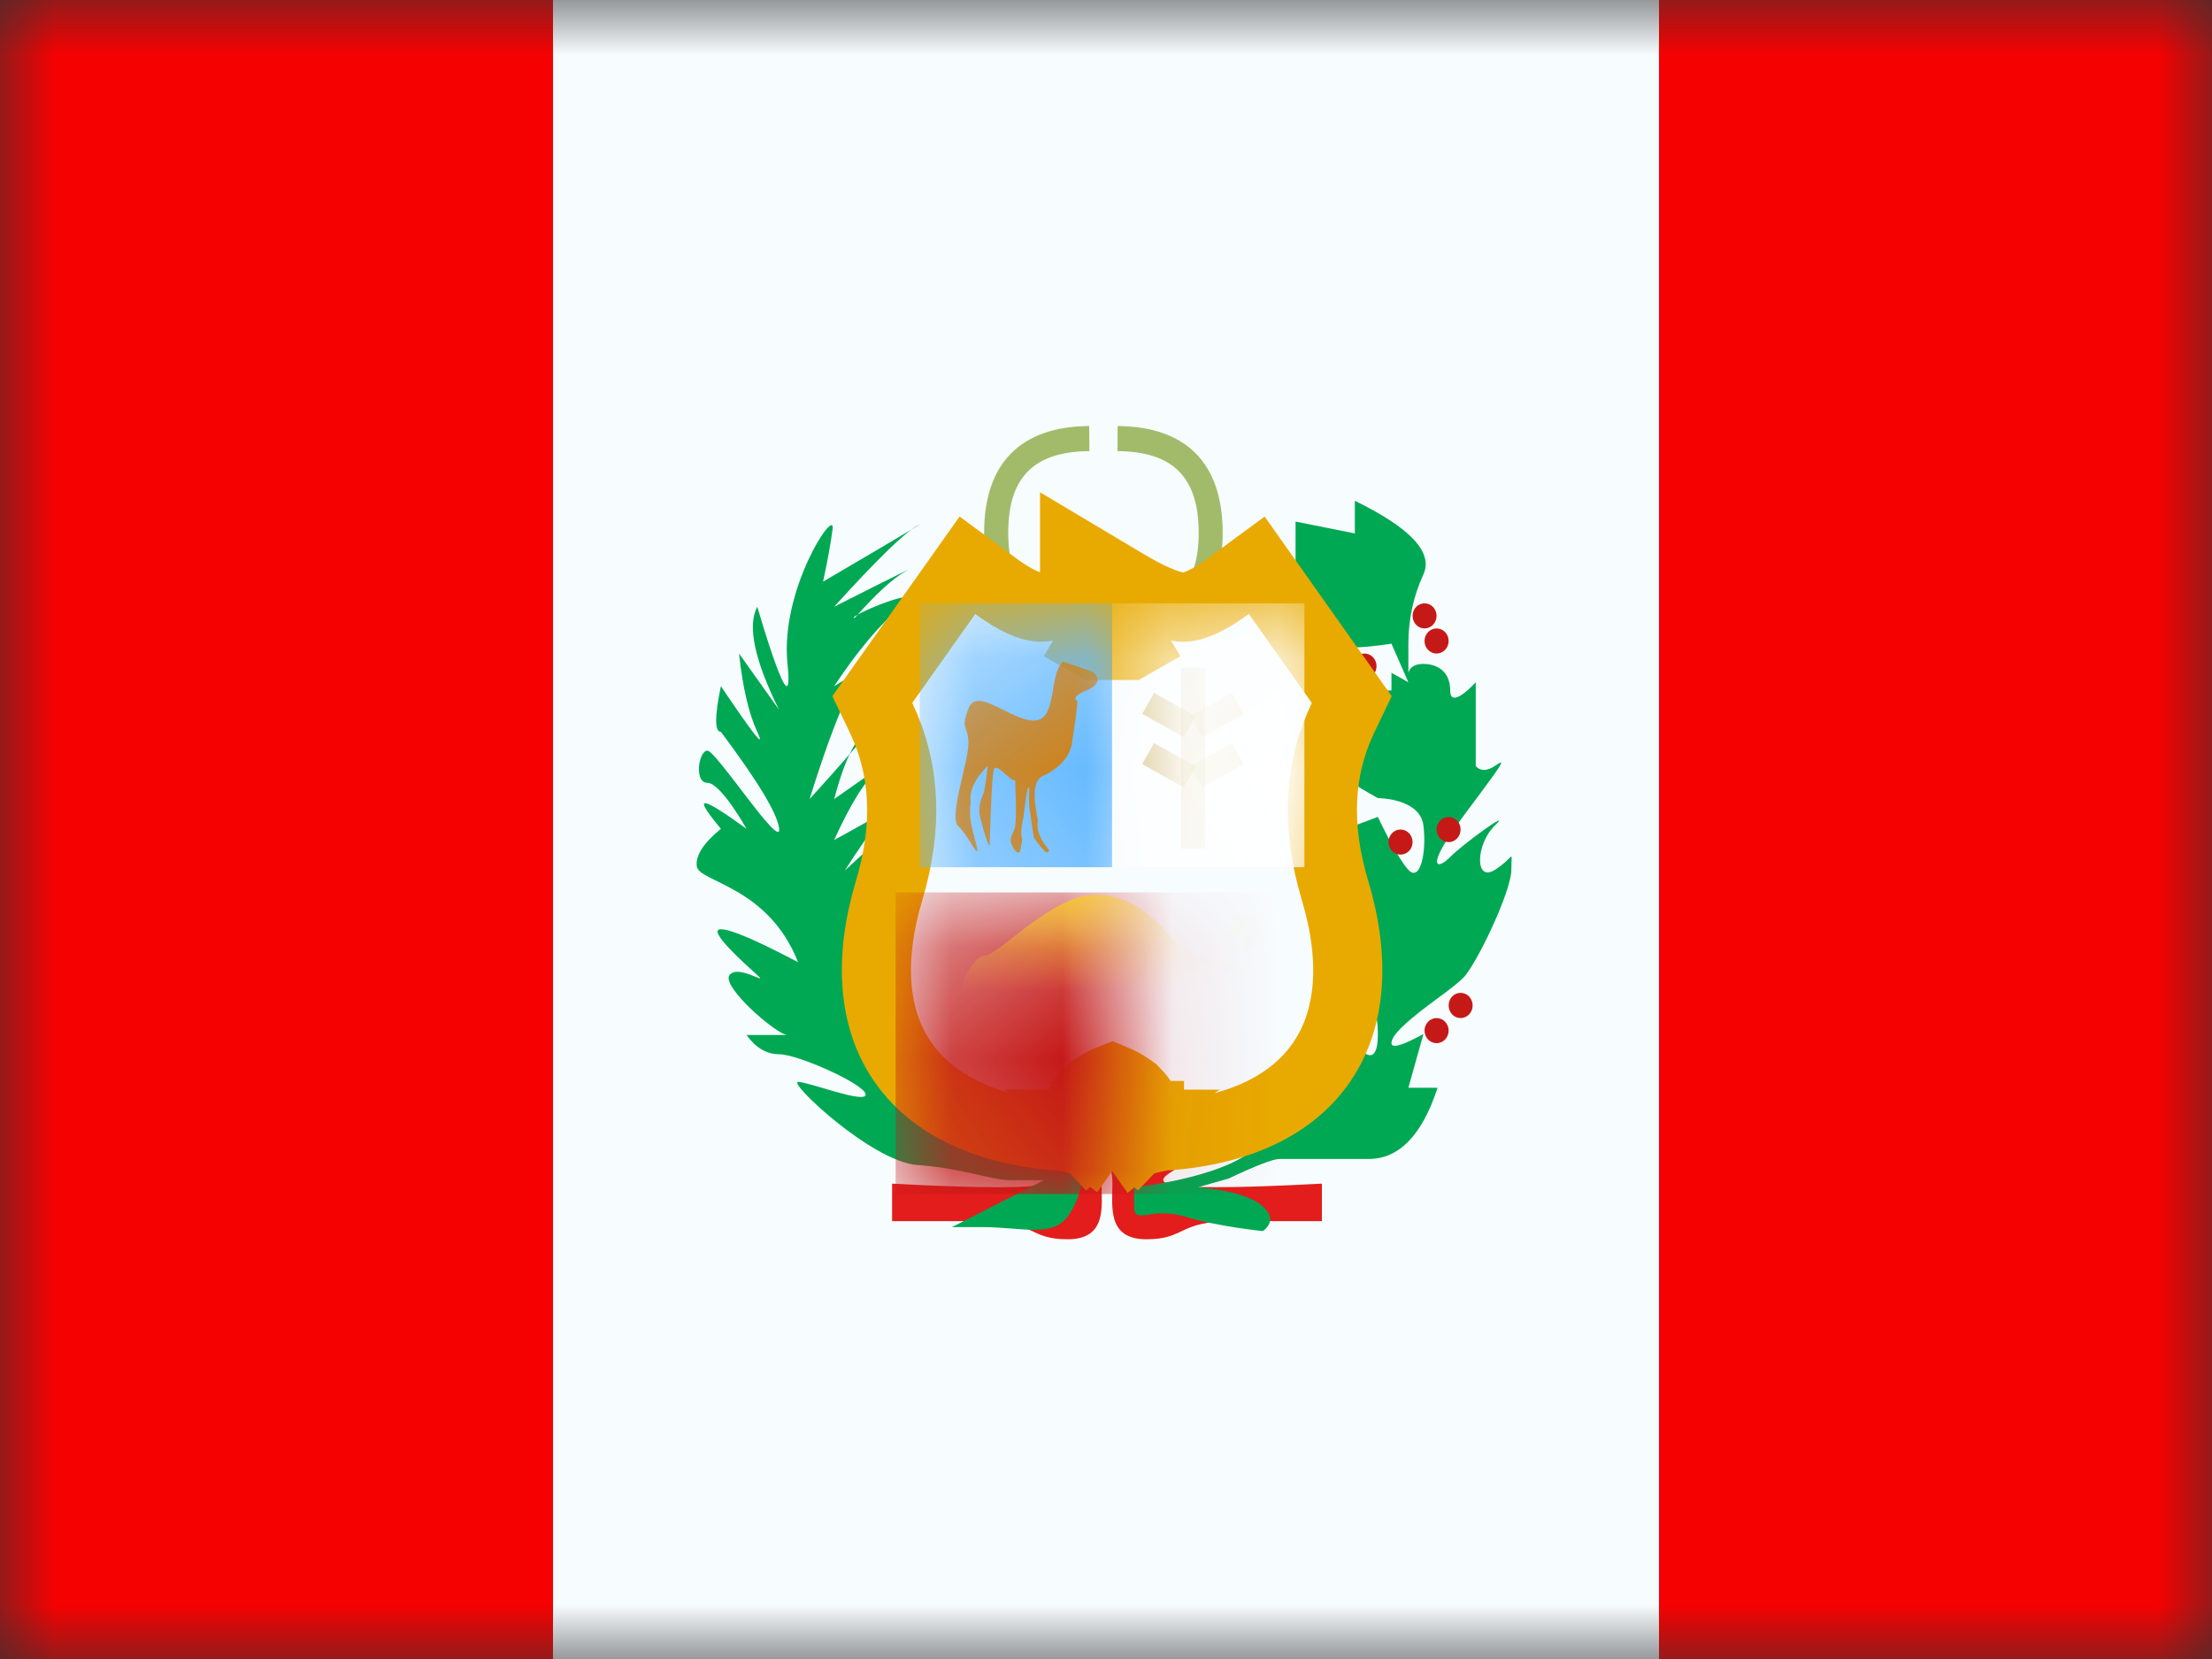 <svg xmlns="http://www.w3.org/2000/svg" xmlns:xlink="http://www.w3.org/1999/xlink" width="20" height="15" viewBox="0 0 20 15">
  <rect x="0" y="0" width="20" height="15" fill="#333333" stroke="none"/>
  <defs>
    <rect id="pe---peru-a" width="20" height="15" x="0" y="0"/>
    <path id="pe---peru-c" d="M1.874,0.127 C2.131,0.274 2.337,0.348 2.494,0.348 C2.661,0.348 2.858,0.264 3.085,0.096 L3.654,0.901 C3.399,1.437 3.369,2.032 3.564,2.687 C3.858,3.669 3.549,4.427 2.243,4.511 C2.061,4.546 1.938,4.586 1.874,4.631 C1.874,4.696 1.874,4.722 1.874,4.71 C1.874,4.69 1.865,4.671 1.848,4.653 C1.83,4.671 1.822,4.69 1.822,4.71 L1.822,4.631 C1.758,4.586 1.635,4.546 1.452,4.511 C0.147,4.427 -0.162,3.669 0.131,2.687 C0.327,2.032 0.297,1.437 0.041,0.901 L0.611,0.096 C0.838,0.264 1.035,0.348 1.202,0.348 C1.358,0.348 1.565,0.274 1.822,0.127 L1.822,0.096 C1.83,0.102 1.839,0.107 1.848,0.112 C1.856,0.107 1.865,0.102 1.874,0.096 C1.874,0.107 1.874,0.117 1.874,0.127 Z"/>
  </defs>
  <g fill="none" fill-rule="evenodd">
    <mask id="pe---peru-b" fill="#fff">
      <use xlink:href="#pe---peru-a"/>
    </mask>
    <g mask="url(#pe---peru-b)">
      <polygon fill="#F7FCFF" points="5 0 15.625 0 15.625 15 5 15"/>
      <polygon fill="#F50101" points="15 0 20 0 20 15 15 15"/>
      <polygon fill="#F50101" points="0 0 5 0 5 15 0 15"/>
      <g transform="translate(6.25 3.75)">
        <g fill="#A2BB6A" fill-rule="nonzero" transform="translate(2.609)">
          <path d="M0.98,1.716 L1.001,1.942 C0.377,2.005 0.039,1.7 0.039,1.067 C0.039,0.439 0.369,0.106 0.989,0.102 L0.991,0.329 C0.488,0.332 0.257,0.566 0.257,1.067 C0.257,1.563 0.481,1.766 0.98,1.716 Z"/>
          <path d="M2.175,1.716 L2.196,1.942 C1.572,2.005 1.235,1.7 1.235,1.067 C1.235,0.439 1.565,0.106 2.185,0.102 L2.186,0.329 C1.684,0.332 1.452,0.566 1.452,1.067 C1.452,1.563 1.677,1.766 2.175,1.716 Z" transform="matrix(-1 0 0 1 3.431 0)"/>
        </g>
        <g transform="translate(0 .682)">
          <path fill="#E31D1C" d="M1.816,6.27 C2.627,6.313 3.093,6.313 3.212,6.27 C3.392,6.206 2.88,6.061 2.88,5.928 C2.88,5.794 3.631,5.774 3.71,5.928 C3.789,6.081 3.71,6.064 3.71,6.27 C3.71,6.476 3.76,6.773 3.403,6.773 C3.046,6.773 3.12,6.609 2.623,6.609 C2.291,6.609 2.023,6.609 1.816,6.609 L1.816,6.27 Z M5.702,6.27 L5.702,6.609 C5.495,6.609 5.227,6.609 4.895,6.609 C4.398,6.609 4.472,6.773 4.115,6.773 C3.758,6.773 3.808,6.476 3.808,6.27 C3.808,6.064 3.729,6.081 3.808,5.928 C3.887,5.774 4.638,5.794 4.638,5.928 C4.638,6.061 4.126,6.206 4.306,6.27 C4.425,6.313 4.891,6.313 5.702,6.27 Z"/>
          <g transform="translate(3.913)">
            <path fill="#00A854" d="M0.091,6.302 C0.091,6.302 1.041,6.208 1.255,5.866 C1.47,5.523 1.828,4.939 1.954,4.797 C2.079,4.656 2.087,4.999 2.087,4.999 C2.087,4.999 2.295,5.294 2.295,4.917 C2.295,4.541 2.147,4.804 1.954,4.238 C1.76,3.672 1.651,3.116 1.705,3.032 C1.76,2.948 1.889,3.116 1.889,3.032 C1.889,2.976 1.889,2.894 1.889,2.784 L2.087,3.032 C2.226,2.98 2.295,2.954 2.295,2.954 C2.295,2.954 2.466,3.319 2.571,3.433 C2.676,3.546 2.738,3.281 2.707,3.032 C2.676,2.784 2.295,2.784 2.295,2.784 C2.295,2.784 1.807,2.521 1.807,2.411 C1.807,2.338 1.878,2.312 2.018,2.334 L1.954,1.993 C2.07,2.131 2.156,2.165 2.211,2.096 C2.295,1.993 2.087,1.811 2.087,1.811 C2.087,1.811 2.198,1.811 2.418,1.811 L2.418,1.651 L2.571,1.737 L2.418,1.388 C2.12,1.433 1.943,1.433 1.889,1.388 C1.807,1.321 1.551,1.058 1.551,1.058 C1.551,1.058 1.551,1.016 1.551,0.933 L1.403,0.933 L1.551,0.683 L1.551,0.284 L2.087,0.391 L2.087,0.096 C2.591,0.342 2.797,0.563 2.707,0.761 C2.616,0.959 2.571,1.168 2.571,1.388 L2.571,1.651 C2.586,1.597 2.631,1.571 2.707,1.571 C2.82,1.571 2.949,1.629 2.949,1.811 C2.949,1.993 3.18,1.737 3.18,1.737 C3.18,1.737 3.18,2.493 3.18,2.493 C3.18,2.493 3.234,2.574 3.353,2.493 C3.471,2.411 3.419,2.475 3.063,2.954 C2.707,3.433 2.835,3.434 2.949,3.317 C3.063,3.199 3.526,2.866 3.353,3.032 C3.18,3.199 3.168,3.549 3.353,3.433 C3.537,3.317 3.502,3.234 3.502,3.433 C3.502,3.631 3.177,4.307 3.063,4.413 C2.949,4.519 2.843,4.584 2.707,4.691 C2.571,4.797 2.418,4.923 2.418,4.999 C2.418,5.05 2.514,5.023 2.707,4.917 C2.616,5.241 2.571,5.403 2.571,5.403 C2.571,5.403 2.659,5.403 2.835,5.403 C2.695,5.832 2.487,6.047 2.211,6.047 C1.798,6.047 1.486,6.047 1.403,6.047 C1.348,6.047 1.195,6.106 0.945,6.224 L0.67,6.302 C0.962,6.33 1.157,6.388 1.255,6.476 C1.403,6.607 1.255,6.699 1.255,6.699 C1.255,6.699 0.85,6.659 0.548,6.567 C0.245,6.476 0.091,6.649 0.091,6.476 C0.091,6.302 0.091,6.302 0.091,6.302 Z"/>
            <path fill="#C51918" d="M2.174,1.705 C2.114,1.705 2.065,1.654 2.065,1.591 C2.065,1.528 2.114,1.477 2.174,1.477 C2.234,1.477 2.283,1.528 2.283,1.591 C2.283,1.654 2.234,1.705 2.174,1.705 Z M2.717,1.25 C2.657,1.25 2.609,1.199 2.609,1.136 C2.609,1.074 2.657,1.023 2.717,1.023 C2.777,1.023 2.826,1.074 2.826,1.136 C2.826,1.199 2.777,1.25 2.717,1.25 Z M2.826,1.477 C2.766,1.477 2.717,1.426 2.717,1.364 C2.717,1.301 2.766,1.25 2.826,1.25 C2.886,1.25 2.935,1.301 2.935,1.364 C2.935,1.426 2.886,1.477 2.826,1.477 Z M2.5,3.295 C2.44,3.295 2.391,3.245 2.391,3.182 C2.391,3.119 2.44,3.068 2.5,3.068 C2.56,3.068 2.609,3.119 2.609,3.182 C2.609,3.245 2.56,3.295 2.5,3.295 Z M2.065,4.659 C2.005,4.659 1.957,4.608 1.957,4.545 C1.957,4.483 2.005,4.432 2.065,4.432 C2.125,4.432 2.174,4.483 2.174,4.545 C2.174,4.608 2.125,4.659 2.065,4.659 Z M2.826,5 C2.766,5 2.717,4.949 2.717,4.886 C2.717,4.824 2.766,4.773 2.826,4.773 C2.886,4.773 2.935,4.824 2.935,4.886 C2.935,4.949 2.886,5 2.826,5 Z M3.043,4.773 C2.983,4.773 2.935,4.722 2.935,4.659 C2.935,4.596 2.983,4.545 3.043,4.545 C3.104,4.545 3.152,4.596 3.152,4.659 C3.152,4.722 3.104,4.773 3.043,4.773 Z M2.935,3.182 C2.875,3.182 2.826,3.131 2.826,3.068 C2.826,3.005 2.875,2.955 2.935,2.955 C2.995,2.955 3.043,3.005 3.043,3.068 C3.043,3.131 2.995,3.182 2.935,3.182 Z"/>
          </g>
          <path fill="#00A854" d="M3.553,6.102 C2.402,5.875 1.795,5.541 1.732,5.1 C1.637,4.439 1.639,3.736 1.639,3.736 C1.532,4.023 1.478,4.166 1.478,4.166 C1.473,3.776 1.58,3.441 1.799,3.163 C2.127,2.746 1.388,3.44 1.388,3.44 C1.638,3.046 1.814,2.831 1.918,2.793 C2.074,2.737 1.292,3.163 1.292,3.163 C1.442,2.833 1.574,2.621 1.69,2.528 C1.864,2.388 1.292,2.793 1.292,2.793 C1.378,2.466 1.473,2.263 1.577,2.185 C1.731,2.068 1.07,2.793 1.07,2.793 C1.303,2.045 1.485,1.636 1.616,1.566 C1.812,1.462 1.292,1.772 1.292,1.772 C1.504,1.452 1.706,1.213 1.896,1.054 C2.181,0.815 1.38,1.155 1.478,1.155 C1.671,0.937 1.823,0.798 1.934,0.736 C2.101,0.644 1.292,1.054 1.292,1.054 C1.679,0.627 1.931,0.382 2.047,0.319 C2.22,0.225 1.192,0.827 1.192,0.827 C1.232,0.641 1.261,0.482 1.278,0.349 C1.304,0.149 0.802,0.896 0.87,1.566 C0.939,2.237 0.597,1.054 0.597,1.054 C0.506,1.225 0.571,1.535 0.793,1.984 L0.432,1.477 C0.465,1.783 0.52,2.02 0.597,2.185 C0.674,2.351 0.565,2.213 0.268,1.772 C0.211,2.047 0.211,2.185 0.268,2.185 C0.607,2.638 0.782,2.93 0.795,3.062 C0.814,3.259 0.224,2.355 0.146,2.355 C0.067,2.355 0.023,2.646 0.146,2.646 C0.268,2.646 0.5,3.062 0.5,3.062 C0.299,2.916 0.177,2.839 0.134,2.831 C0.069,2.818 0.185,2.96 0.268,3.062 C0.111,3.19 0.038,3.303 0.05,3.4 C0.068,3.546 0.693,3.576 0.966,4.268 C0.59,4.07 0.358,3.97 0.268,3.97 C0.134,3.97 0.484,4.282 0.597,4.384 C0.71,4.487 0.423,4.282 0.346,4.384 C0.268,4.487 0.775,4.926 0.87,4.926 C0.934,4.926 0.811,4.926 0.5,4.926 C0.583,5.042 0.681,5.1 0.795,5.1 C0.966,5.1 1.577,5.375 1.577,5.464 C1.577,5.552 1.061,5.35 0.966,5.35 C0.87,5.35 1.638,6.075 2.047,6.102 C2.455,6.13 2.712,6.239 2.888,6.239 C3.006,6.239 3.106,6.239 3.188,6.239 C2.634,6.522 2.357,6.663 2.357,6.663 C2.357,6.663 2.273,6.663 2.633,6.663 C2.994,6.663 3.27,6.763 3.412,6.556 C3.553,6.349 3.553,6.102 3.553,6.102 Z"/>
        </g>
        <g transform="translate(1.957 1.705)">
          <mask id="pe---peru-d" fill="#fff">
            <use xlink:href="#pe---peru-c"/>
          </mask>
          <path stroke="#E8AA00" stroke-width=".625" d="M1.849,4.295 C1.787,4.319 1.736,4.346 1.693,4.376 L1.653,4.404 L1.622,4.437 C1.599,4.461 1.578,4.488 1.561,4.518 L1.561,4.71 L2.134,4.71 L2.134,4.518 C2.117,4.488 2.097,4.461 2.073,4.437 L2.042,4.404 L2.003,4.376 C1.959,4.345 1.908,4.319 1.849,4.295 Z M1.874,0.096 L1.822,0.096 L1.662,0.365 C1.676,0.373 1.676,0.373 1.69,0.381 L2.006,0.381 C2.02,0.373 2.02,0.373 2.034,0.365 L1.874,0.096 Z M1.978,4.778 L1.931,4.712 L1.91,4.712 L1.978,4.778 Z M1.931,4.712 L1.929,4.71 L1.907,4.71 L1.91,4.712 L1.786,4.712 L1.789,4.71 L1.766,4.71 L1.764,4.712 L1.561,4.712 C1.561,4.712 1.561,4.712 1.561,4.712 C1.561,4.712 1.561,4.712 1.561,4.711 C1.561,4.777 1.587,4.833 1.622,4.869 L1.717,4.778 L1.641,4.886 C1.623,4.873 1.535,4.845 1.432,4.823 C0.007,4.731 -0.544,3.857 -0.168,2.597 C0.006,2.014 -0.02,1.498 -0.241,1.035 L-0.32,0.87 L0.54,-0.344 L0.796,-0.155 C0.974,-0.024 1.113,0.035 1.202,0.035 C1.269,0.035 1.373,0.004 1.509,-0.061 L1.509,-0.454 L1.982,-0.172 C1.994,-0.165 1.994,-0.165 2.006,-0.158 L1.939,-0.044 L1.964,-0.03 L2.029,-0.144 C2.243,-0.022 2.403,0.035 2.494,0.035 C2.583,0.035 2.721,-0.024 2.899,-0.155 L3.156,-0.344 L4.015,0.87 L3.936,1.035 C3.715,1.498 3.689,2.014 3.864,2.597 C4.24,3.857 3.688,4.731 2.302,4.818 C2.16,4.845 2.072,4.873 2.055,4.886 L1.978,4.778 L2.073,4.869 C2.108,4.833 2.134,4.778 2.134,4.712 L1.931,4.712 Z M1.929,4.71 L1.874,4.631 L2.186,4.631 C2.186,4.675 2.186,4.675 2.186,4.699 C2.186,4.708 2.186,4.708 2.186,4.712 C2.186,4.712 2.186,4.712 2.186,4.712 L2.134,4.712 C2.134,4.711 2.134,4.711 2.134,4.71 L1.929,4.71 Z M1.786,4.712 L1.764,4.712 L1.717,4.778 L1.786,4.712 Z"/>
          <rect width="1.739" height="2.386" x=".109" fill="#67BAFF" mask="url(#pe---peru-d)"/>
          <rect width="1.739" height="2.386" x="1.848" fill="#FFF" mask="url(#pe---peru-d)"/>
          <rect width="4.348" height="2.727" x="-.109" y="2.614" fill="#C51918" mask="url(#pe---peru-d)"/>
          <polygon fill="#C9A951" fill-rule="nonzero" points="2.69 2.217 2.473 2.217 2.473 .583 2.69 .583" mask="url(#pe---peru-d)"/>
          <polygon fill="#C9A951" fill-rule="nonzero" points="2.602 1.474 2.496 1.664 2.121 1.454 2.227 1.264" mask="url(#pe---peru-d)"/>
          <polygon fill="#C9A951" fill-rule="nonzero" points="2.602 1.019 2.496 1.209 2.121 1 2.227 .81" mask="url(#pe---peru-d)"/>
          <polygon fill="#C9A951" fill-rule="nonzero" points="3.037 1.474 2.931 1.664 2.556 1.454 2.662 1.264" mask="url(#pe---peru-d)" transform="matrix(-1 0 0 1 5.593 0)"/>
          <polygon fill="#C9A951" fill-rule="nonzero" points="3.037 1.019 2.931 1.209 2.556 1 2.662 .81" mask="url(#pe---peru-d)" transform="matrix(-1 0 0 1 5.593 0)"/>
          <path fill="#FBCD17" d="M2.874,3.111 C2.975,2.996 3.025,2.967 3.025,3.025 C3.025,3.111 3.025,3.256 2.95,3.256 C2.874,3.256 2.522,3.187 2.388,3.025 C2.254,2.862 1.97,2.579 1.604,2.645 C1.239,2.712 0.805,3.186 0.699,3.186 C0.592,3.186 0.358,3.551 0.528,3.836 C0.699,4.121 0.989,4.033 0.989,4.116 C0.989,4.198 1.061,4.208 1.333,4.208 C1.604,4.208 1.704,4.304 1.939,4.304 C2.174,4.304 1.861,4.3 2.24,4.208 C2.618,4.116 2.905,3.836 2.685,3.836 C2.464,3.836 2.393,3.836 2.24,3.836 C2.087,3.836 1.747,3.946 1.747,3.836 C1.747,3.726 1.822,3.49 2.031,3.608 C2.24,3.726 2.82,3.816 3.025,3.608 C3.231,3.4 3.303,3.275 3.267,3.025 C3.243,2.858 3.137,2.798 2.95,2.846 L2.874,3.111 Z" mask="url(#pe---peru-d)"/>
          <path fill="#D18219" d="M1.404,0.527 C1.273,0.641 1.357,1.06 1.142,1.06 C0.928,1.06 0.625,0.746 0.549,0.953 C0.473,1.16 0.549,1.091 0.549,1.267 C0.549,1.443 0.367,1.933 0.458,2.016 C0.549,2.099 0.643,2.317 0.627,2.215 C0.61,2.113 0.542,1.963 0.57,1.8 C0.542,1.631 0.724,1.47 0.724,1.47 C0.724,1.47 0.704,1.644 0.69,1.709 C0.65,1.797 0.638,1.87 0.654,1.928 C0.695,2.092 0.724,2.18 0.741,2.192 C0.752,1.803 0.764,1.577 0.776,1.513 C0.795,1.416 0.928,1.621 0.972,1.598 C0.983,1.863 0.98,2.012 0.965,2.044 C0.933,2.107 0.924,2.148 0.935,2.168 C0.964,2.241 0.991,2.267 1.016,2.246 C1.016,2.244 1.023,2.208 1.036,2.137 C1.021,2.094 1.025,2.024 1.048,1.927 C1.072,1.713 1.089,1.629 1.099,1.675 C1.094,1.776 1.098,1.853 1.109,1.905 C1.127,2.035 1.138,2.107 1.142,2.121 C1.229,2.245 1.274,2.281 1.277,2.229 C1.193,2.129 1.16,2.041 1.178,1.965 C1.13,1.749 1.139,1.617 1.206,1.569 C1.384,1.487 1.478,1.376 1.489,1.235 C1.515,1.075 1.53,0.958 1.535,0.884 C1.496,0.862 1.516,0.833 1.597,0.795 C1.727,0.745 1.751,0.685 1.67,0.616" mask="url(#pe---peru-d)"/>
        </g>
      </g>
    </g>
  </g>
</svg>
